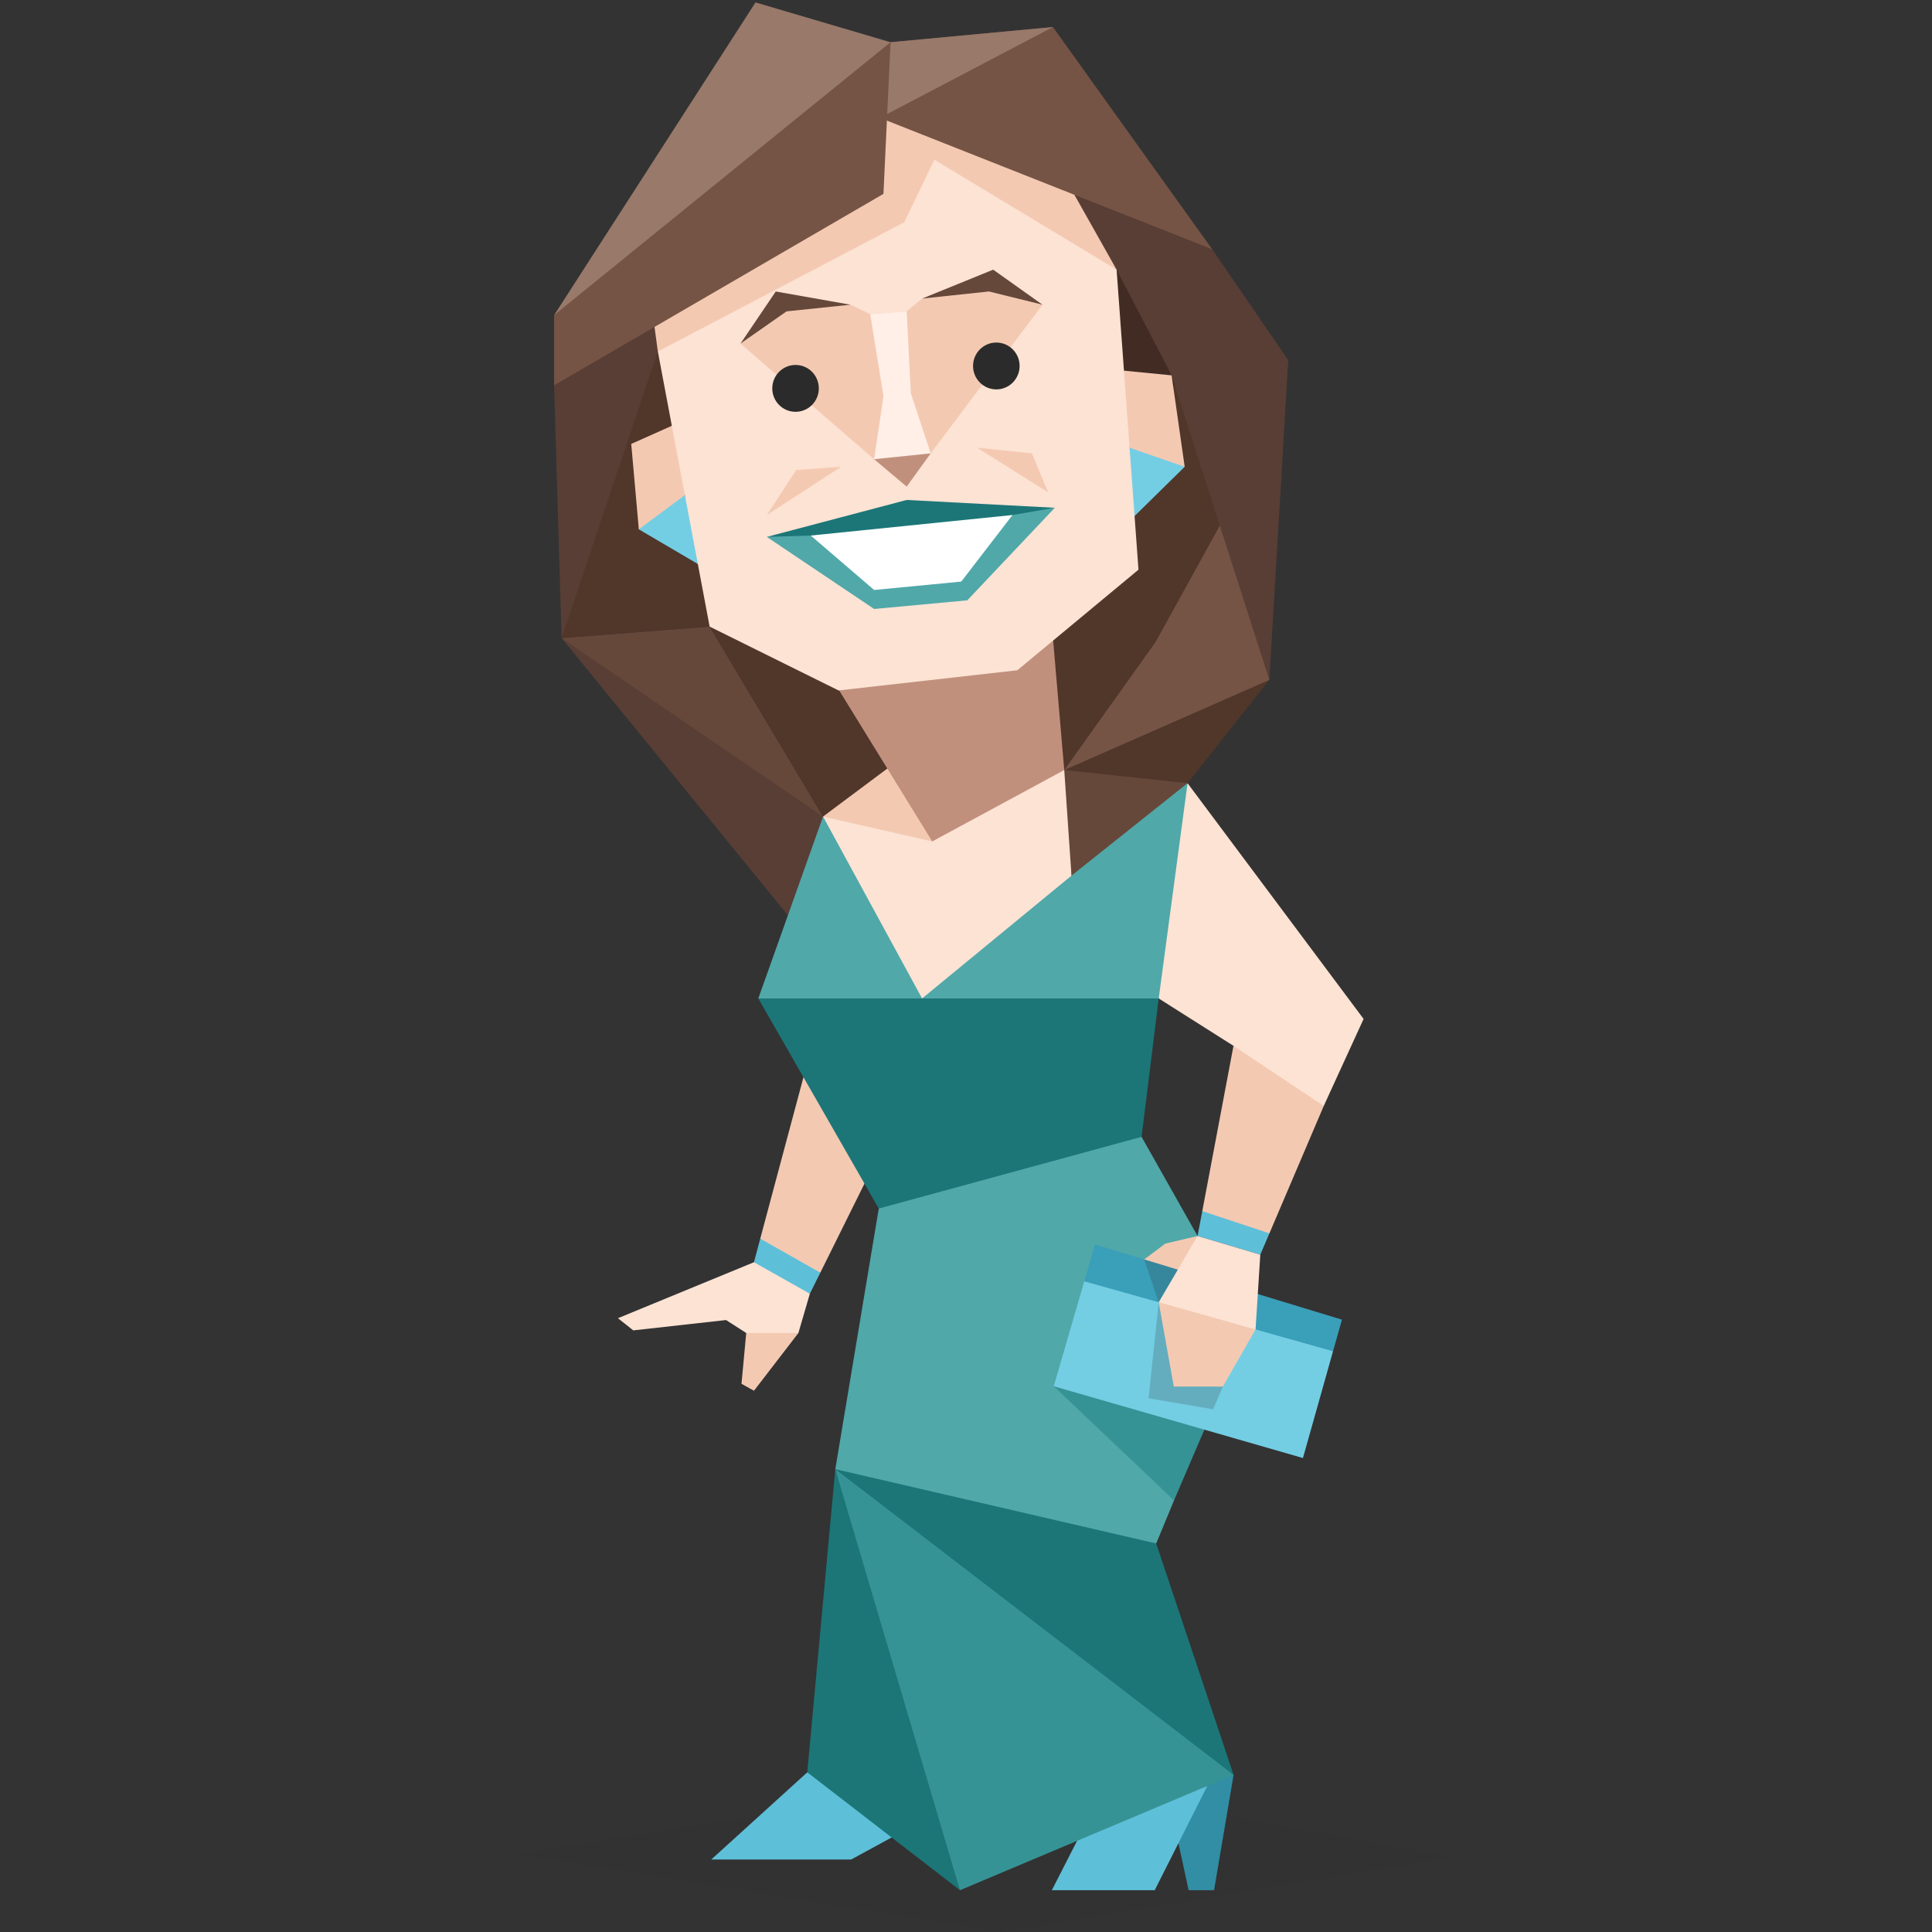 <svg id="illustration_layer_copy_4" data-name="illustration_layer copy 4" xmlns="http://www.w3.org/2000/svg" viewBox="0 0 400 400"><rect x="0" y="0" width="400" height="400" fill="#333333" stroke="none"/><defs><style>.cls-1{fill:#66483a;}.cls-2{fill:#593e35;}.cls-3{fill:#fce3d4;}.cls-4{fill:#50a8a9;}.cls-5{fill:#f4c9b2;}.cls-6{fill:#51362a;}.cls-7{fill:#412b23;}.cls-8{fill:#755445;}.cls-9{fill:#73cee4;}.cls-10,.cls-15,.cls-20{fill:#2b2b2b;}.cls-10{opacity:0.1;}.cls-11{fill:#5ebfd8;}.cls-12{fill:#318ea5;}.cls-13{fill:#c1907d;}.cls-14{fill:#ffefe7;}.cls-16{fill:#1c7678;}.cls-17{fill:#fff;}.cls-18{fill:#369395;}.cls-19{fill:#3a9fb9;}.cls-20{opacity:0.2;}.cls-21{fill:#98796a;}</style></defs><title>sentinels_ESFJ_famous_real_sally_field</title><polygon class="cls-1" points="146.92 129.73 170.4 169.06 164.71 180.31 116.27 132.1 146.92 129.73"/><polygon class="cls-2" points="170.4 169.06 116.27 132.1 166.46 193.58 170.4 169.06"/><polygon class="cls-3" points="245.87 162.15 282.32 210.96 274.07 228.97 265.81 232.19 255.38 216.53 239.9 206.72 234.45 188.15 245.87 162.15"/><polygon class="cls-4" points="170.4 169.06 157 206.72 204.75 214.15 239.9 206.72 245.87 162.15 170.4 169.06"/><polygon class="cls-3" points="170.4 169.06 190.91 206.72 221.84 181.29 222.34 142.95 186.83 151.24 170.4 169.06"/><polygon class="cls-5" points="170.4 169.06 193.01 174.21 196.18 163.27 184.38 152.97 170.4 169.06"/><polygon class="cls-6" points="146.92 129.73 170.4 169.06 184.38 158.62 178.44 127.06 146.92 129.73"/><polygon class="cls-6" points="147.48 58.81 119.98 86.64 116.27 132.1 146.92 129.73 147.48 58.81"/><polygon class="cls-6" points="225.49 37.15 258.33 81.44 260.28 133.51 249.64 154.45 220.34 159.43 203.58 106.04 225.49 37.15"/><polygon class="cls-7" points="235.07 91.94 245.28 76.63 230.63 31.7 222.34 40.14 235.07 91.94"/><polygon class="cls-8" points="254.71 104.9 239.24 132.94 220.34 159.43 248.59 153.68 262.8 140.77 258.91 110.87 254.71 104.9"/><polygon class="cls-6" points="262.8 140.77 245.87 162.15 233.1 165.2 220.34 159.43 262.8 140.77"/><polygon class="cls-2" points="218.39 38.45 236.12 35.23 250.97 51.61 266.72 74.57 262.8 140.77 242.57 77.71 231.18 55.83 218.39 38.45"/><polygon class="cls-2" points="140.23 55.83 136.2 72.77 116.27 132.1 114.72 79.77 140.23 55.83"/><polygon class="cls-9" points="132.26 109.59 146.49 117.95 141.8 102.51 133.2 102.51 132.26 109.59"/><polygon class="cls-9" points="245.28 96.64 233.44 108.28 233.81 92.69 240.99 91.94 245.28 96.64"/><polygon class="cls-5" points="141.8 102.51 132.26 109.59 130.69 91.91 140.61 87.48 141.8 102.51"/><polygon class="cls-1" points="245.87 162.15 221.84 181.29 220.34 159.43 245.87 162.15"/><polygon class="cls-5" points="233.81 92.69 245.28 96.64 242.57 77.71 231.55 76.63 233.81 92.69"/><polygon class="cls-10" points="107.09 383.82 208.83 367.55 300.72 384.53 207.34 400 107.09 383.82"/><polygon class="cls-5" points="166.99 220.63 157.4 256.45 162.58 262.35 169.84 263.49 179.91 243.18 166.99 220.63"/><polygon class="cls-11" points="157.4 256.45 169.84 263.49 167.67 267.85 157.4 265.58 156.1 261.33 157.4 256.45"/><polygon class="cls-3" points="167.67 267.85 165.3 275.98 159.91 278.34 154.5 275.98 150.32 273.3 131.11 275.44 127.94 272.92 156.1 261.33 167.67 267.85"/><polygon class="cls-5" points="165.3 275.98 156.1 287.94 153.52 286.5 154.5 275.98 165.3 275.98"/><polygon class="cls-11" points="167.14 366.94 147.26 384.99 176.23 384.99 191.23 376.82 167.14 366.94"/><polygon class="cls-12" points="255.4 367.47 251.36 391.35 246.09 391.35 243.98 381.6 245.74 363.93 255.4 367.47"/><polygon class="cls-11" points="224.33 378.52 217.77 391.35 239.07 391.35 249.96 369.77 224.33 378.52"/><polygon class="cls-13" points="172.01 140.14 193.01 174.21 220.34 159.43 218 132.1 184 134.75 172.01 140.14"/><polygon class="cls-3" points="136.2 72.77 146.92 129.73 173.61 142.95 210.63 138.77 235.71 117.95 231.18 55.83 183.85 19.92 136.2 72.77"/><polygon class="cls-5" points="231.18 55.83 193.45 33.07 187.21 46.02 136.2 72.77 135.18 65.25 183.68 23.61 222.34 40.14 231.18 55.83"/><polygon class="cls-8" points="184.38 8.74 218 5.6 250.97 51.61 180.18 23.61 184.38 8.74"/><polygon class="cls-8" points="184.38 8.74 182.91 40.14 114.72 79.77 114.72 65.25 156.74 9.06 184.38 8.74"/><polygon class="cls-5" points="215.84 63.09 192.69 93.87 180.98 95.08 153.31 71.14 162.85 64.47 176.1 63.09 180.18 65.06 187.72 64.47 190.91 61.82 204.75 60.35 215.84 63.09"/><polygon class="cls-14" points="187.72 64.47 188.58 81.44 192.69 93.87 180.98 95.08 182.91 82.03 180.18 65.06 187.72 64.47"/><polygon class="cls-1" points="215.84 63.09 205.63 55.83 190.91 61.82 204.75 60.35 215.84 63.09"/><polygon class="cls-1" points="176.1 63.09 160.61 60.35 153.31 71.14 162.85 64.47 176.1 63.09"/><ellipse class="cls-15" cx="206.28" cy="75.77" rx="4.82" ry="4.85"/><ellipse class="cls-15" cx="164.71" cy="80.41" rx="4.82" ry="4.85"/><polygon class="cls-13" points="192.69 93.87 187.72 100.75 180.98 95.08 192.69 93.87"/><polygon class="cls-4" points="218.39 105.13 200.27 124.29 180.98 126.08 158.76 111.16 218.39 105.13"/><polygon class="cls-16" points="158.76 111.16 187.72 103.51 218.39 105.13 188.58 110.23 158.76 111.16"/><polygon class="cls-17" points="167.86 110.88 209.63 106.63 199.02 120.41 180.98 122.15 167.86 110.88"/><polygon class="cls-5" points="174.16 96.64 158.76 106.63 164.85 97.31 174.16 96.64"/><polygon class="cls-5" points="202.29 92.69 213.66 93.87 217 101.93 202.29 92.69"/><polygon class="cls-16" points="157 206.72 181.94 250.22 207.77 252.35 236.35 235.37 239.9 206.72 157 206.72"/><polygon class="cls-4" points="181.94 250.22 172.94 304.17 206.4 319.56 239.38 319.56 243.07 310.64 243.76 297.98 258.52 274.63 236.35 235.37 181.94 250.22"/><polygon class="cls-18" points="172.94 304.17 219.75 335.48 255.4 367.47 198.75 391.35 179.87 347.84 172.94 304.17"/><polygon class="cls-16" points="172.94 304.17 239.38 319.56 255.4 367.47 172.94 304.17"/><polygon class="cls-18" points="218.17 287.01 243.07 310.64 258.52 274.63 218.17 287.01"/><polygon class="cls-5" points="255.38 216.53 274.07 228.97 262.82 255.35 254.18 257.76 248.92 250.75 255.38 216.53"/><polygon class="cls-16" points="198.75 391.35 167.14 366.94 172.94 304.17 198.75 391.35"/><polygon class="cls-11" points="248.92 250.75 262.82 255.35 260.93 259.77 247.94 255.9 248.92 250.75"/><polygon class="cls-5" points="247.94 255.9 241.27 257.47 236.89 260.75 245.87 266.55 247.94 255.9"/><polygon class="cls-9" points="224.48 265.28 248 266.41 275.99 279.76 269.76 301.87 218.17 287.01 224.48 265.28"/><polygon class="cls-19" points="224.48 265.28 275.99 279.76 277.84 273.22 226.7 257.65 224.48 265.28"/><polygon class="cls-20" points="236.89 260.75 239.9 269.61 237.79 289.49 251.16 291.78 253.18 287.07 243.85 262.87 236.89 260.75"/><polygon class="cls-3" points="247.94 255.9 239.9 269.61 249.93 275.25 259.95 275.25 260.93 259.77 247.94 255.9"/><polygon class="cls-5" points="239.9 269.61 243.02 287.07 253.18 287.07 259.95 275.25 239.9 269.61"/><polygon class="cls-21" points="218 5.6 183.68 23.61 184.38 8.74 218 5.6"/><polygon class="cls-21" points="184.38 8.74 114.72 65.25 156.42 0.5 184.38 8.74"/></svg>